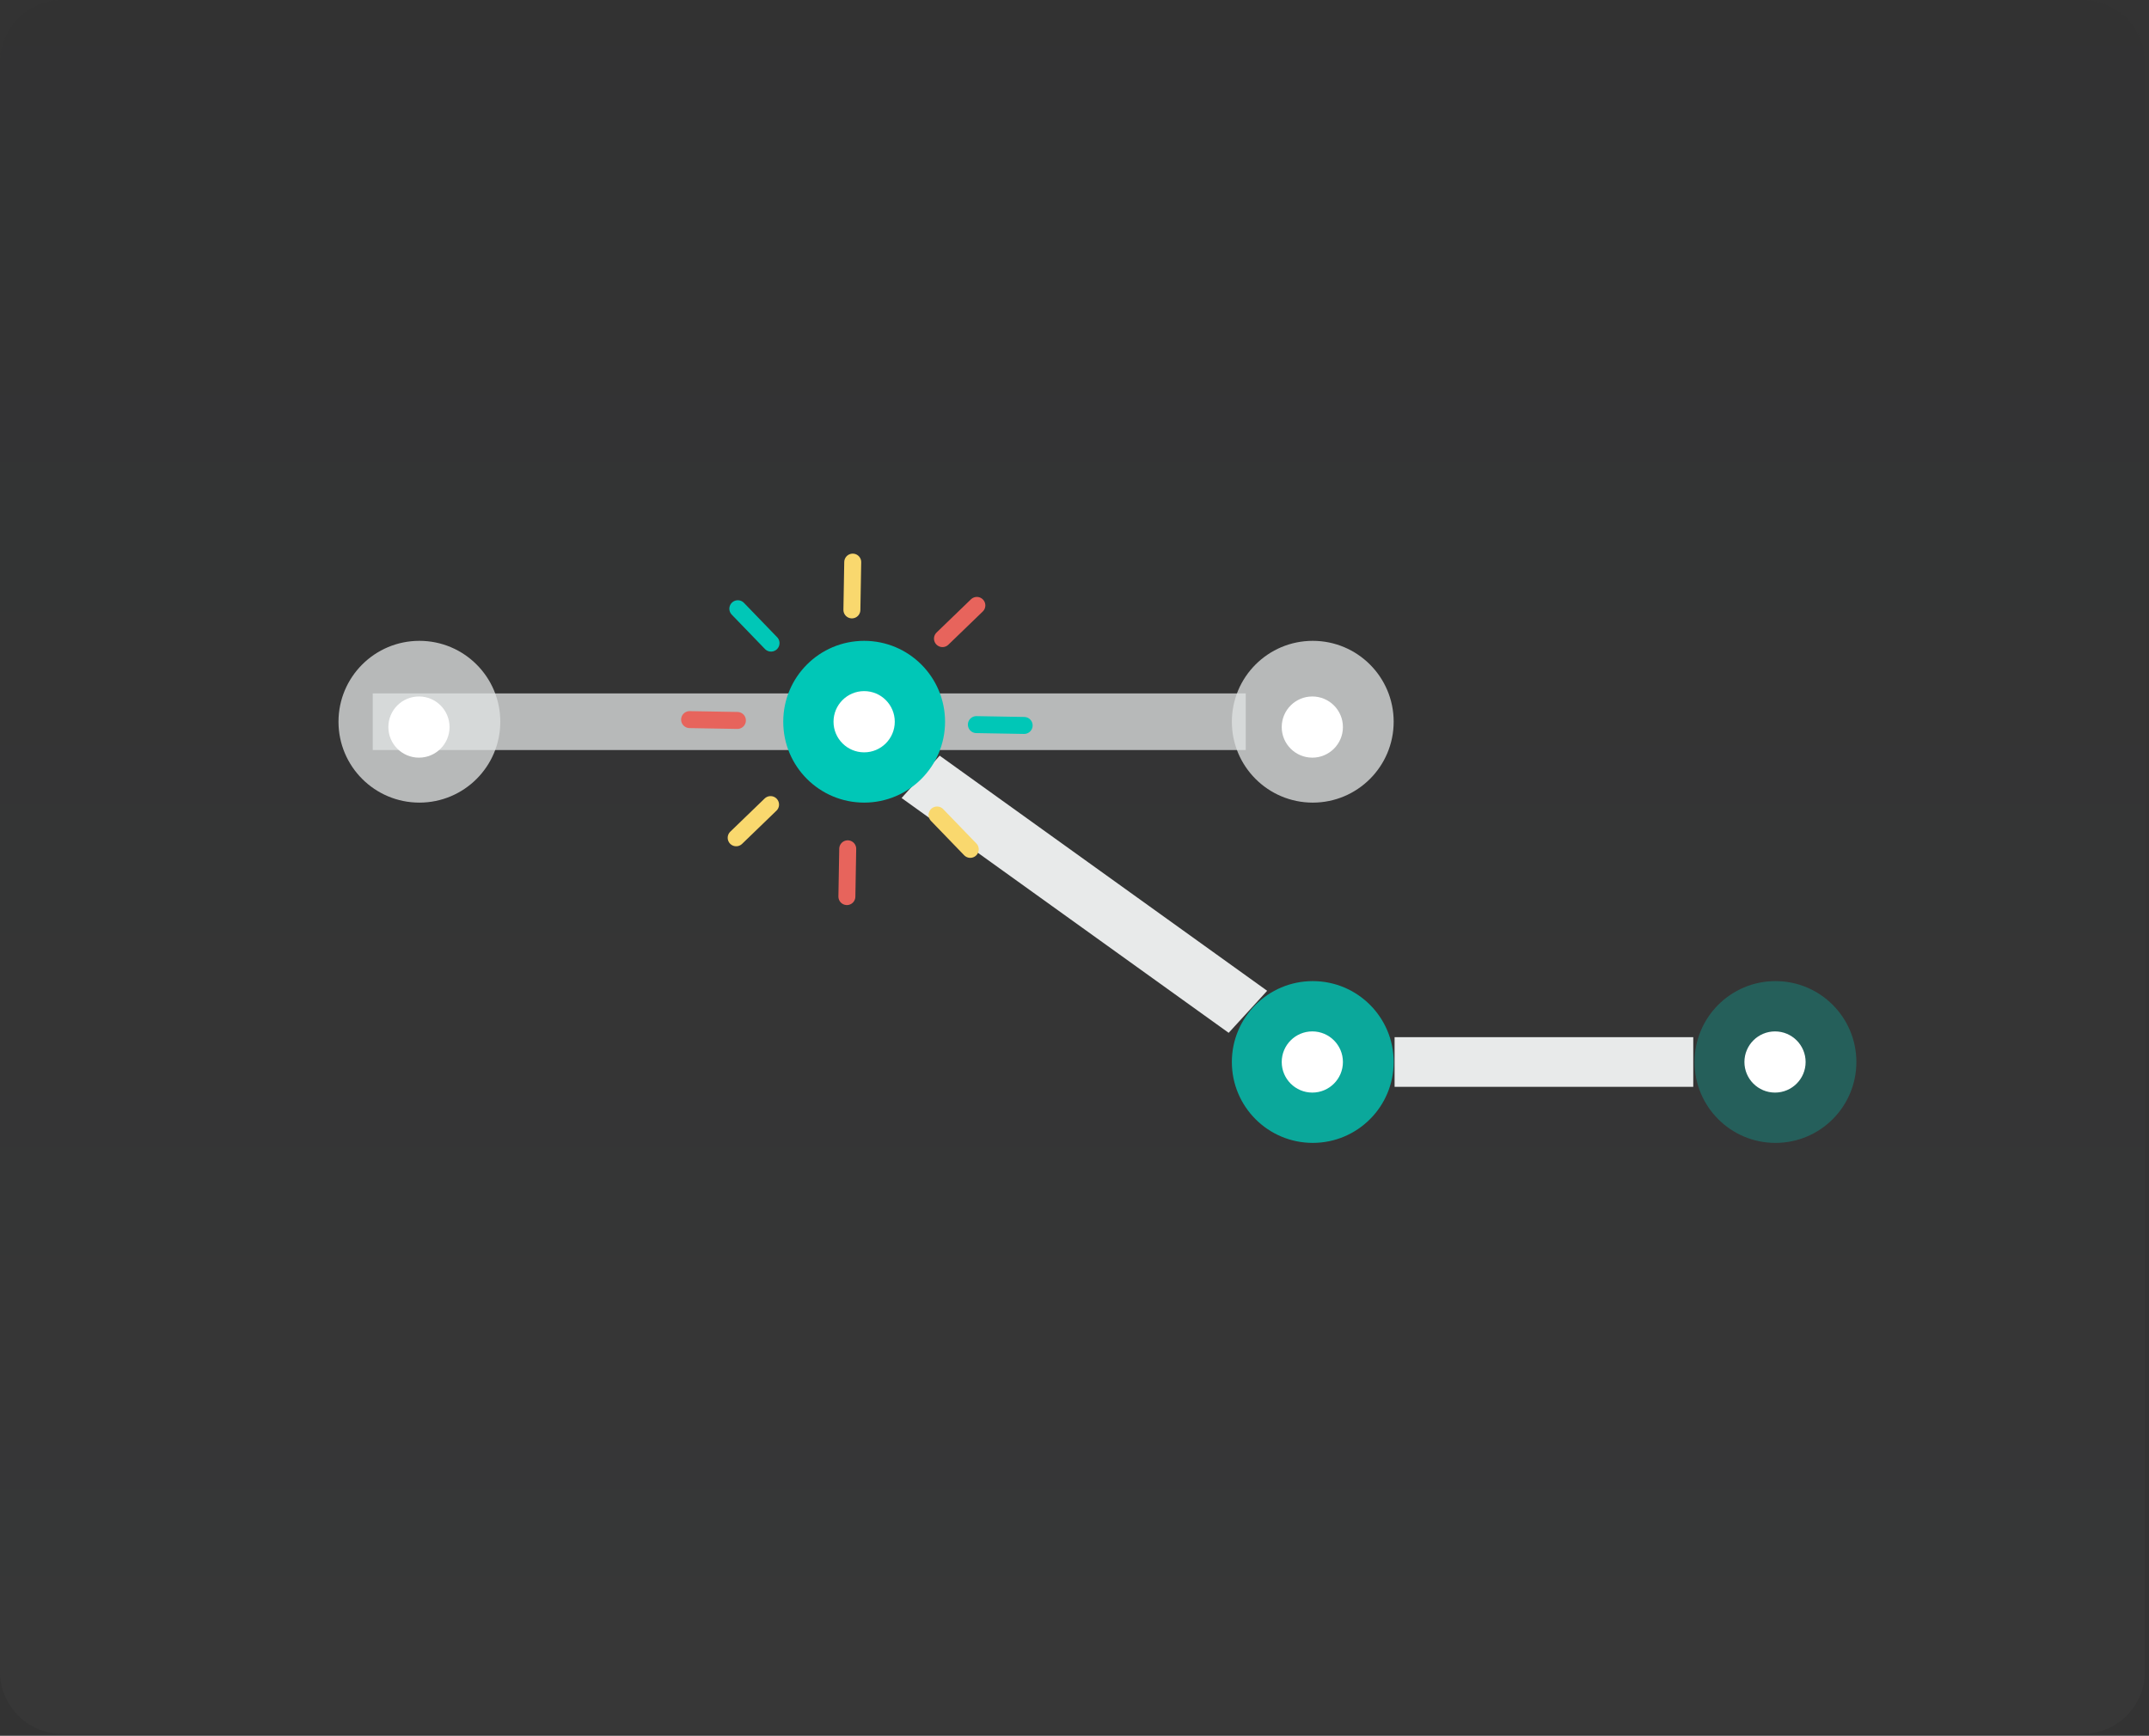 <?xml version="1.0" encoding="UTF-8"?>
<svg width="380px" height="307px" viewBox="0 0 380 307" version="1.1" xmlns="http://www.w3.org/2000/svg" xmlns:xlink="http://www.w3.org/1999/xlink">
    <rect x="0" y="0" width="380" height="307" fill="#333333" stroke="none"/>
    <!-- Generator: Sketch 52.5 (67469) - http://www.bohemiancoding.com/sketch -->
    <title>feature-branch-build</title>
    <desc>Created with Sketch.</desc>
    <defs>
        <linearGradient x1="50%" y1="0%" x2="50%" y2="100%" id="linearGradient-1">
            <stop stop-color="#0F1E24" offset="0%"></stop>
            <stop stop-color="#A3A9AC" offset="100%"></stop>
        </linearGradient>
    </defs>
    <g id="feature-branch-build" stroke="none" stroke-width="1" fill="none" fill-rule="evenodd">
        <path d="M11,0 L368.273,0 C374.349,-1.11598369e-15 379.273,4.925 379.273,11 L379.273,295.652 C379.273,301.728 374.349,306.652 368.273,306.652 L11,306.652 C4.925,306.652 7.43989126e-16,301.728 0,295.652 L0,11 C-7.43989126e-16,4.925 4.925,1.11598369e-15 11,0 Z" id="gradient-background" fill="url(#linearGradient-1)" opacity="0.037"></path>
        <g id="Group" transform="translate(194.346, 144.188) rotate(90) translate(-194.346, -144.188) translate(135.346, 9.688)">
            <polygon id="Rectangle-2" fill="#E0E3E3" opacity="0.763" points="47.469 108.564 47.469 262.932 37.454 262.932 37.454 108.564"></polygon>
            <polygon id="Rectangle-2" fill="#E8EAEA" transform="translate(73.002, 137.101) rotate(126) translate(-73.002, -137.101) " points="37.968 132.293 109.17 131.895 108.123 141.914 36.835 142.308"></polygon>
            <circle id="Oval-3" fill="#E0E3E3" opacity="0.763" cx="42.461" cy="254.685" r="14.306"></circle>
            <circle id="Oval-3" fill="#FFFFFF" cx="43.405" cy="254.764" r="5.41"></circle>
            <path d="M28.155,96.715 C28.155,88.814 34.56,82.409 42.461,82.409 C50.363,82.409 56.768,88.814 56.768,96.715 C56.768,104.616 50.363,111.021 42.461,111.021 C34.56,111.021 28.155,104.616 28.155,96.715 Z" id="Oval-3" fill="#E0E3E3" opacity="0.763"></path>
            <path d="M37.995,96.793 C37.995,93.806 40.417,91.383 43.405,91.383 C46.393,91.383 48.815,93.806 48.815,96.793 C48.815,99.781 46.393,102.204 43.405,102.204 C40.417,102.204 37.995,99.781 37.995,96.793 Z" id="Oval-3" fill="#FFFFFF"></path>
            <g id="Group-2" transform="translate(88.255, 0)">
                <polygon id="Rectangle-2" fill="#E8EAEA" transform="translate(14.389, 55.84) rotate(90) translate(-14.389, -55.84) " points="-12.018 51.449 40.795 51.449 40.795 60.231 -12.018 60.231"></polygon>
                <path d="M14.389,29.204 C22.29,29.204 28.695,22.799 28.695,14.898 C28.695,6.997 22.29,0.591 14.389,0.591 C6.487,0.591 0.082,6.997 0.082,14.898 C0.082,22.799 6.487,29.204 14.389,29.204 Z" id="Oval-3" fill-opacity="0.293" fill="#00C7B7" transform="translate(14.389, 14.898) rotate(90) translate(-14.389, -14.898) "></path>
                <path d="M14.389,20.386 C17.377,20.386 19.799,17.964 19.799,14.976 C19.799,11.988 17.377,9.566 14.389,9.566 C11.401,9.566 8.978,11.988 8.978,14.976 C8.978,17.964 11.401,20.386 14.389,20.386 Z" id="Oval-3" fill="#FFFFFF" transform="translate(14.389, 14.976) rotate(90) translate(-14.389, -14.976) "></path>
                <path d="M14.389,111.021 C22.29,111.021 28.695,104.616 28.695,96.715 C28.695,88.814 22.29,82.409 14.389,82.409 C6.487,82.409 0.082,88.814 0.082,96.715 C0.082,104.616 6.487,111.021 14.389,111.021 Z" id="Oval-3" fill-opacity="0.786" fill="#00C7B7" transform="translate(14.389, 96.715) rotate(90) translate(-14.389, -96.715) "></path>
                <path d="M14.389,102.204 C17.377,102.204 19.799,99.781 19.799,96.793 C19.799,93.806 17.377,91.383 14.389,91.383 C11.401,91.383 8.978,93.806 8.978,96.793 C8.978,99.781 11.401,102.204 14.389,102.204 Z" id="Oval-3" fill="#FFFFFF" transform="translate(14.389, 96.793) rotate(90) translate(-14.389, -96.793) "></path>
            </g>
            <circle id="Oval-3" fill="#00C7B7" transform="translate(42.461, 176.042) rotate(90) translate(-42.461, -176.042) " cx="42.461" cy="176.042" r="14.306"></circle>
            <circle id="Oval-3" fill="#FFFFFF" transform="translate(42.461, 176.042) rotate(90) translate(-42.461, -176.042) " cx="42.461" cy="176.042" r="5.415"></circle>
            <g id="Group-4" transform="translate(42.472, 176.891) rotate(46) translate(-42.472, -176.891) translate(12.472, 146.891)" stroke-linecap="round" stroke-width="3">
                <path d="M31.566,0.145 L31.566,8.597" id="Path-11" stroke="#F9D86E"></path>
                <path d="M31.566,50.858 L31.566,59.31" id="Path-11" stroke="#00C7B7"></path>
                <path d="M12.474,8.053 L12.474,16.505" id="Path-11" stroke="#00C7B7" transform="translate(12.474, 12.279) scale(-1, 1) rotate(45) translate(-12.474, -12.279) "></path>
                <path d="M48.334,43.913 L48.334,52.365" id="Path-11" stroke="#E7645C" transform="translate(48.334, 48.139) scale(-1, 1) rotate(45) translate(-48.334, -48.139) "></path>
                <path d="M50.072,8.053 L50.072,16.505" id="Path-11" stroke="#E7645C" transform="translate(50.072, 12.279) rotate(45) translate(-50.072, -12.279) "></path>
                <path d="M14.212,43.913 L14.212,52.365" id="Path-11" stroke="#F9D86E" transform="translate(14.212, 48.139) rotate(45) translate(-14.212, -48.139) "></path>
                <path d="M4.98,26.146 L4.98,34.598" id="Path-11" stroke="#E7645C" transform="translate(4.98, 30.372) rotate(-90) translate(-4.98, -30.372) "></path>
                <path d="M55.693,26.146 L55.693,34.598" id="Path-11" stroke="#F9D86E" transform="translate(55.693, 30.372) rotate(-90) translate(-55.693, -30.372) "></path>
            </g>
        </g>
    </g>
</svg>